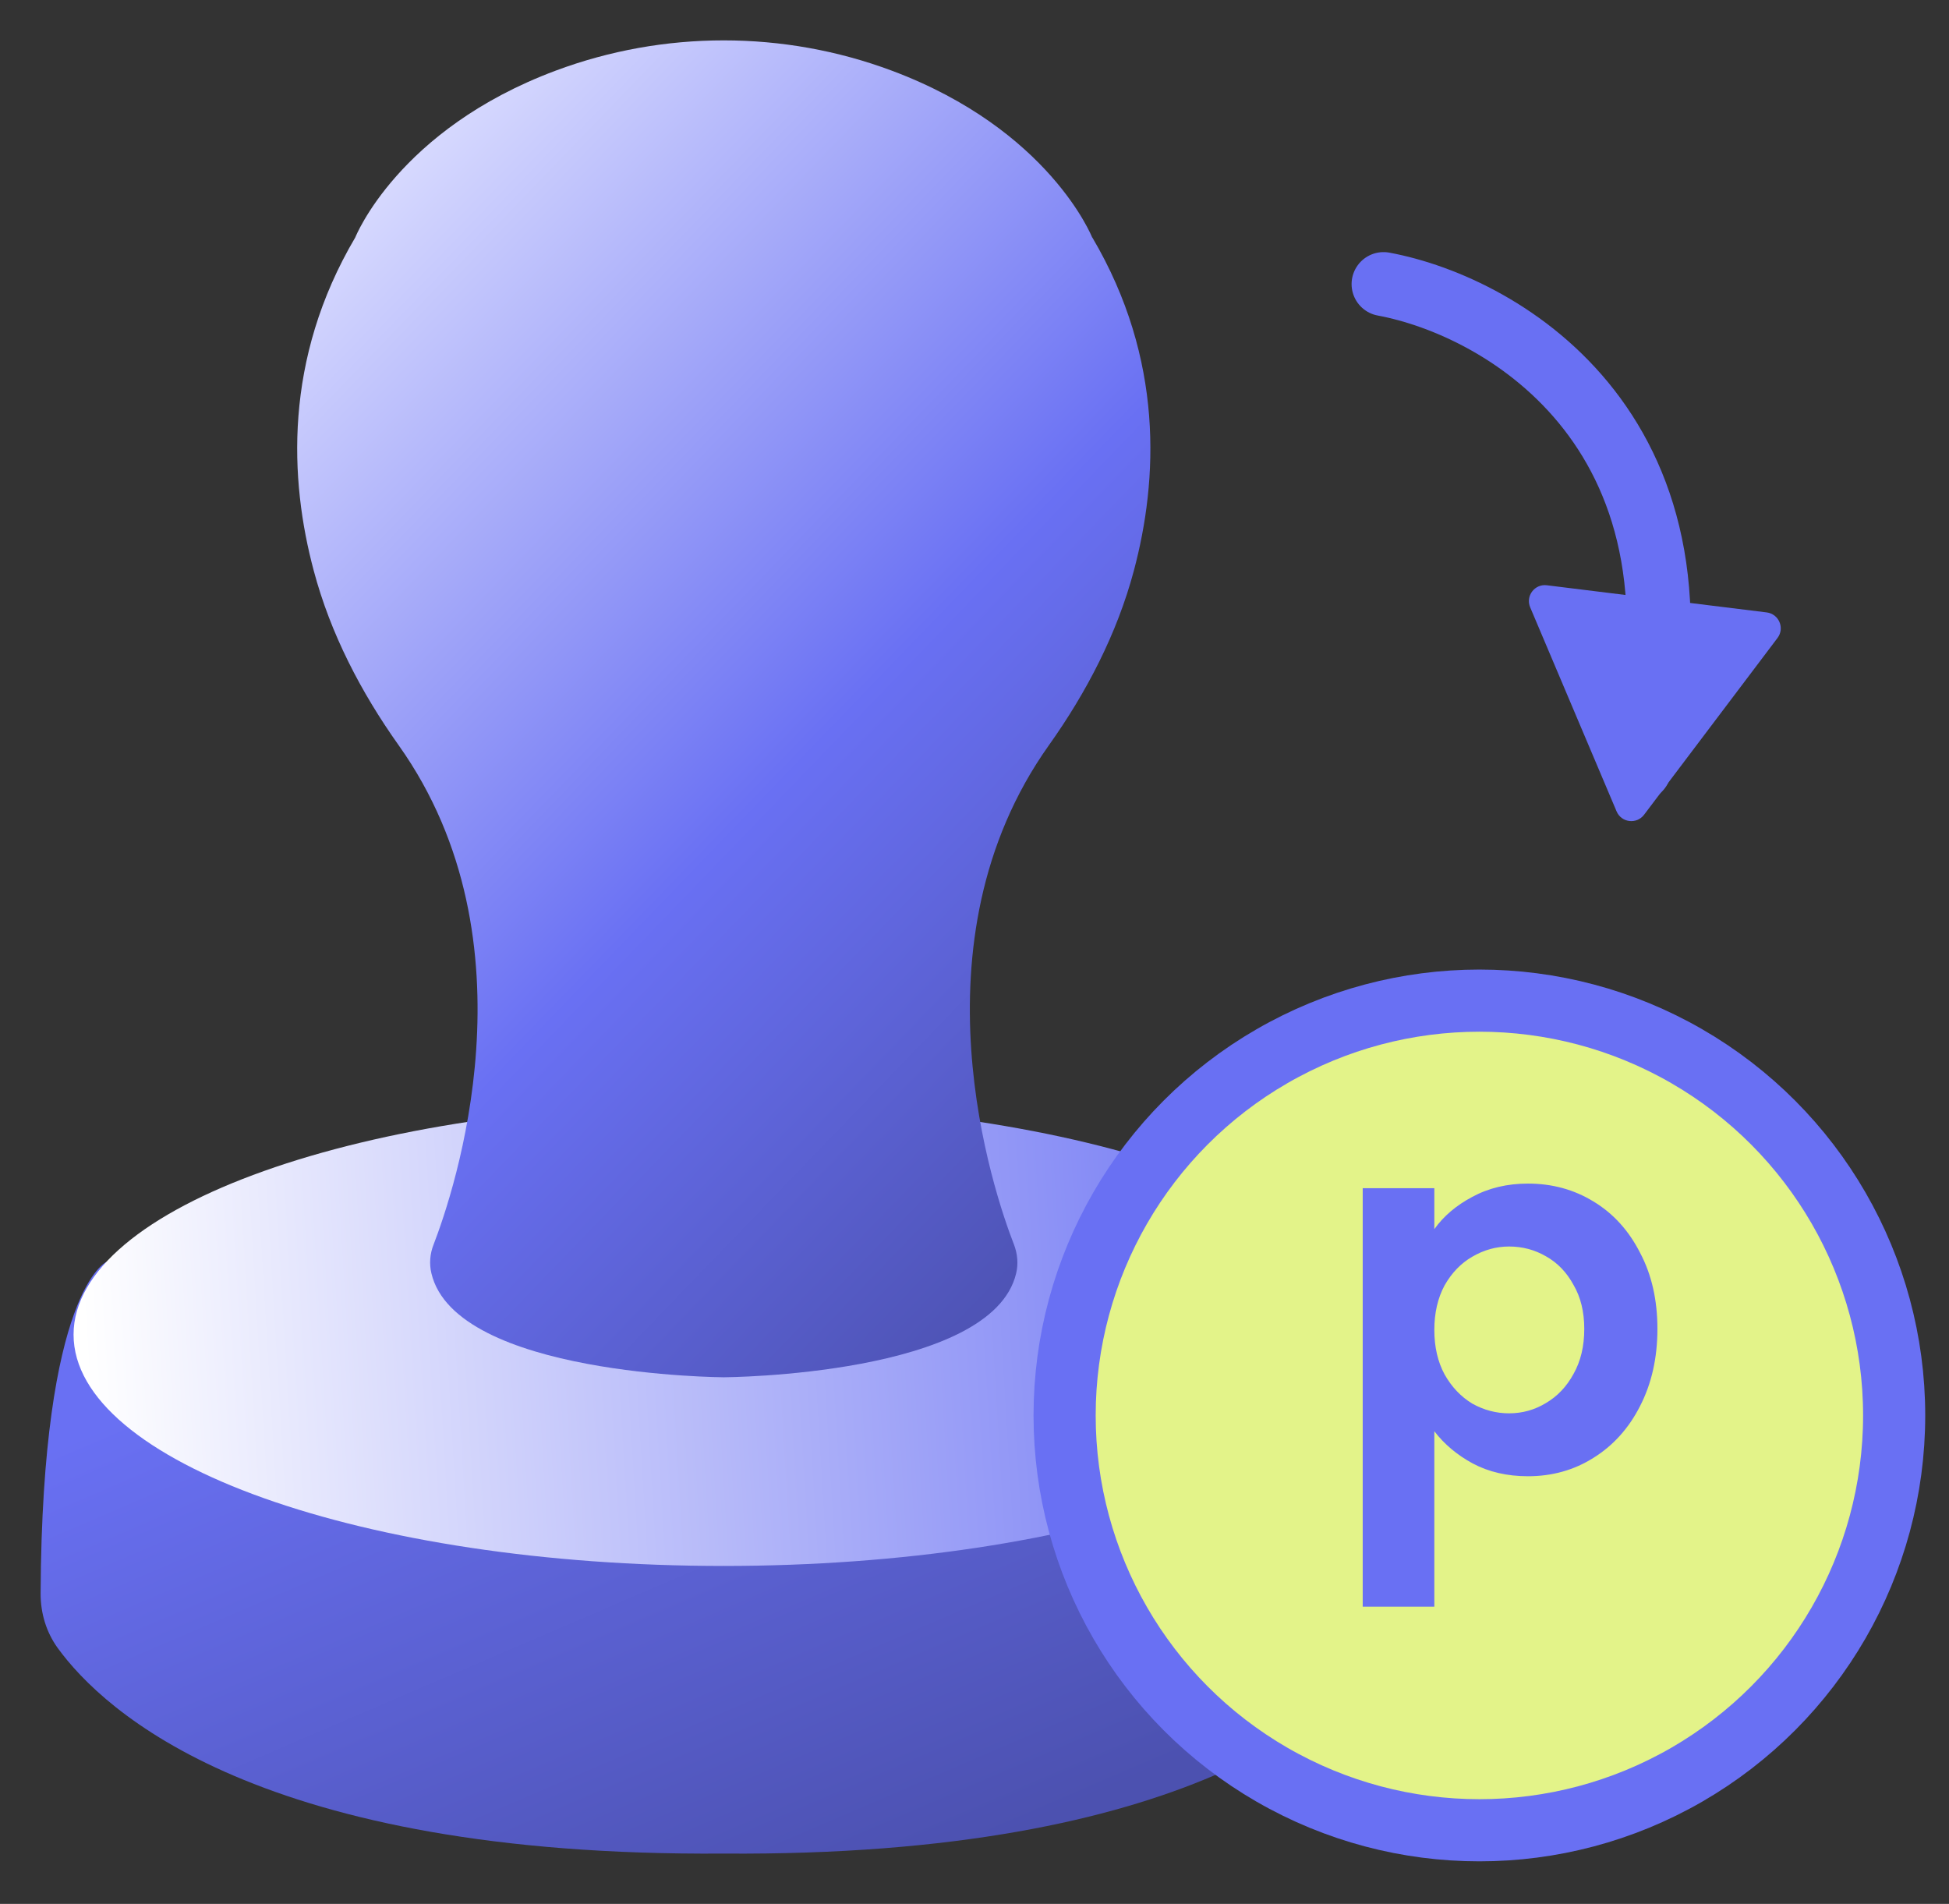 <svg width="43" height="42" viewBox="0 0 43 42" fill="none" xmlns="http://www.w3.org/2000/svg">
<rect x="0" y="0" width="43" height="42" fill="#333333" stroke="none"/>
<path d="M29.583 27.835L15.966 34.541L2.353 27.835C2.353 27.835 0.928 28.445 0.896 35.158C0.896 35.589 1.021 36.007 1.273 36.355C2.289 37.754 5.738 40.964 15.966 40.89C26.195 40.964 29.644 37.754 30.659 36.355C30.912 36.007 31.04 35.586 31.036 35.158C31.004 28.445 29.58 27.835 29.58 27.835H29.583Z" fill="url(#paint0_linear_4606_21396)"/>
<path d="M15.965 34.545C23.886 34.545 30.307 32.26 30.307 29.442C30.307 26.623 23.886 24.338 15.965 24.338C8.044 24.338 1.623 26.623 1.623 29.442C1.623 32.26 8.044 34.545 15.965 34.545Z" fill="url(#paint1_linear_4606_21396)"/>
<path d="M24.096 5.238C24.096 5.238 23.154 2.859 19.676 1.559C17.291 0.668 14.643 0.668 12.258 1.559C8.78 2.859 7.838 5.238 7.838 5.238C6.251 7.927 6.388 10.594 6.922 12.589C7.292 13.979 7.963 15.269 8.796 16.441C11.89 20.794 10.006 26.312 9.566 27.455C9.486 27.656 9.467 27.88 9.518 28.09C10.054 30.352 15.969 30.383 15.969 30.383C15.969 30.383 21.883 30.352 22.419 28.09C22.47 27.88 22.448 27.656 22.371 27.455C21.927 26.315 20.043 20.794 23.141 16.441C23.974 15.269 24.645 13.979 25.016 12.589C25.549 10.594 25.686 7.927 24.099 5.238H24.096Z" fill="url(#paint2_linear_4606_21396)"/>
<circle cx="32.639" cy="31.225" r="9.151" fill="#E3F389" stroke="#6970F3" stroke-width="1.371"/>
<path d="M31.645 27.115C31.849 26.829 32.127 26.592 32.481 26.404C32.842 26.208 33.252 26.11 33.711 26.11C34.245 26.11 34.727 26.242 35.156 26.505C35.592 26.768 35.934 27.145 36.183 27.634C36.439 28.115 36.567 28.676 36.567 29.316C36.567 29.955 36.439 30.523 36.183 31.02C35.934 31.509 35.592 31.889 35.156 32.16C34.727 32.431 34.245 32.566 33.711 32.566C33.252 32.566 32.846 32.472 32.492 32.284C32.146 32.096 31.864 31.859 31.645 31.573V35.444H30.065V26.212H31.645V27.115ZM34.953 29.316C34.953 28.939 34.874 28.616 34.716 28.345C34.565 28.067 34.362 27.856 34.106 27.713C33.858 27.57 33.587 27.498 33.293 27.498C33.008 27.498 32.737 27.574 32.481 27.724C32.233 27.867 32.029 28.078 31.871 28.356C31.721 28.635 31.645 28.962 31.645 29.338C31.645 29.714 31.721 30.042 31.871 30.32C32.029 30.599 32.233 30.813 32.481 30.963C32.737 31.106 33.008 31.178 33.293 31.178C33.587 31.178 33.858 31.103 34.106 30.952C34.362 30.802 34.565 30.587 34.716 30.309C34.874 30.03 34.953 29.699 34.953 29.316Z" fill="#6970F3"/>
<path d="M30.525 6.267C33.197 6.764 38.067 9.6 36.168 16.963" stroke="#6970F3" stroke-width="1.411" stroke-linecap="round"/>
<path d="M36.272 17.974C36.108 18.19 35.772 18.149 35.666 17.899L33.76 13.398C33.654 13.148 33.858 12.877 34.128 12.911L38.978 13.51C39.248 13.544 39.38 13.856 39.217 14.073L36.272 17.974Z" fill="#6970F3"/>
<defs>
<linearGradient id="paint0_linear_4606_21396" x1="10.692" y1="27.835" x2="17.07" y2="42.683" gradientUnits="userSpaceOnUse">
<stop stop-color="#6970F3"/>
<stop offset="1" stop-color="#4C51B0"/>
</linearGradient>
<linearGradient id="paint1_linear_4606_21396" x1="1.623" y1="25.916" x2="29.78" y2="24.221" gradientUnits="userSpaceOnUse">
<stop stop-color="white"/>
<stop offset="1" stop-color="#6970F3"/>
</linearGradient>
<linearGradient id="paint2_linear_4606_21396" x1="6.557" y1="4.549" x2="27.391" y2="24.64" gradientUnits="userSpaceOnUse">
<stop stop-color="#DEE0FF"/>
<stop offset="0.571" stop-color="#6970F3"/>
<stop offset="1" stop-color="#4C51B0"/>
</linearGradient>
</defs>
</svg>
